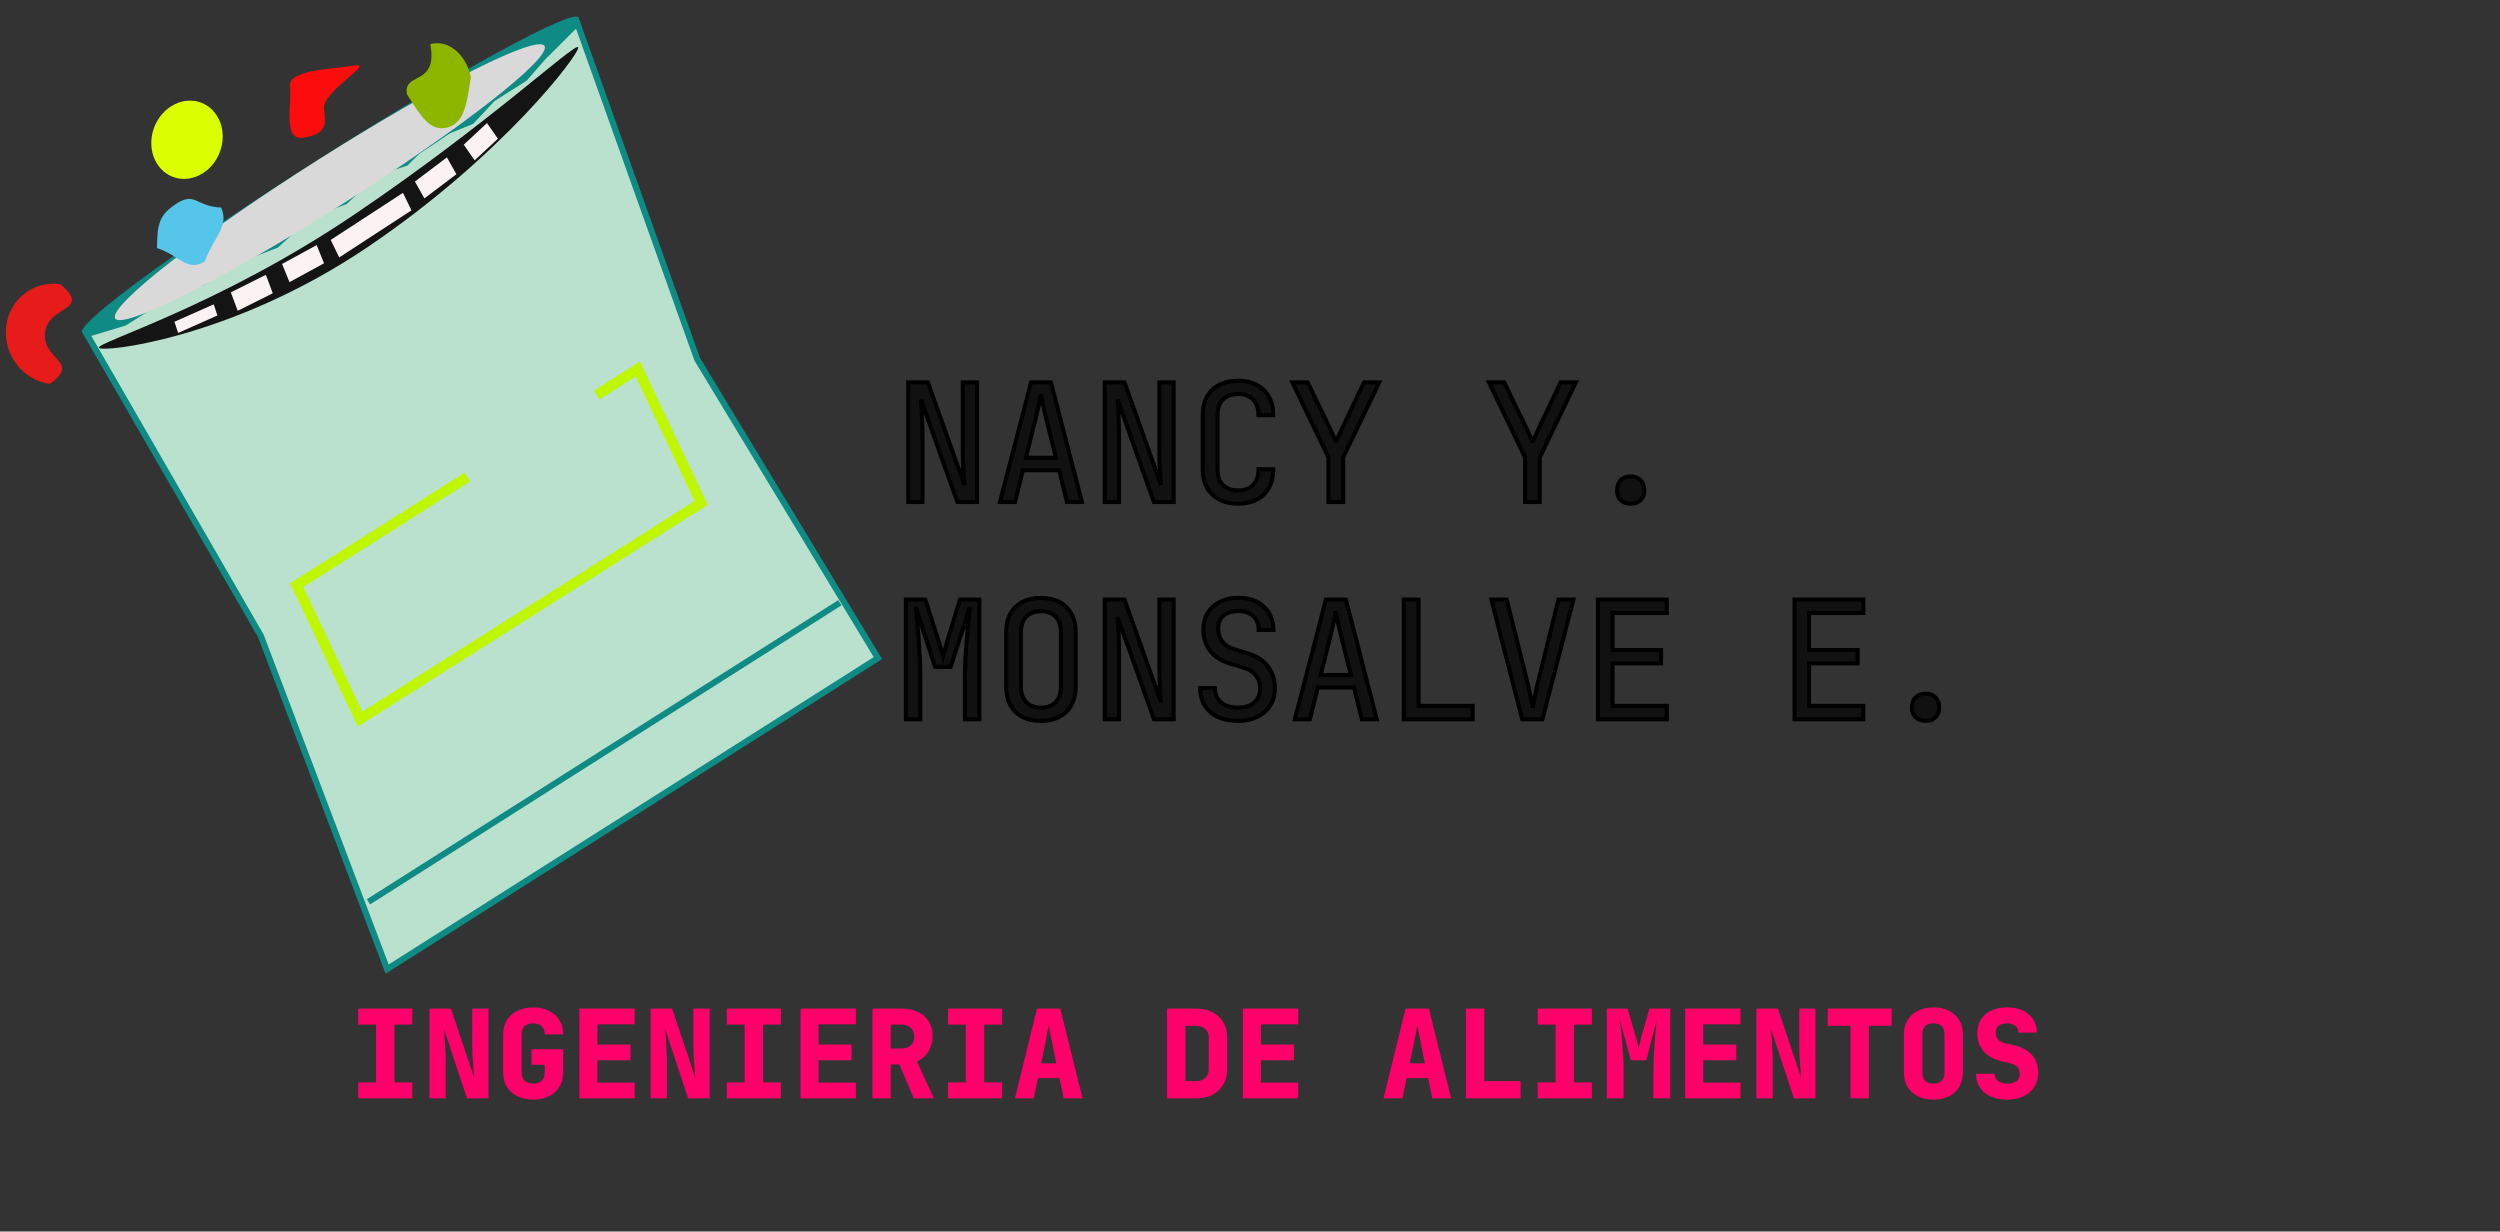 <svg width="1220" height="601" viewBox="0 0 1220 601" fill="none" xmlns="http://www.w3.org/2000/svg">
<rect x="0" y="0" width="1220" height="601" fill="#333333" stroke="none"/>
<path d="M174.8 536V528.2H183.5V500H174.8V492.2H201.2V500H192.5V528.2H201.2V536H174.8ZM209.577 536V492.2H220.077L231.417 526.1C231.297 524.62 231.157 522.92 230.997 521C230.837 519.04 230.697 517.1 230.577 515.18C230.497 513.22 230.457 511.56 230.457 510.2V492.2H238.377V536H227.877L216.657 502.1C216.777 503.38 216.897 504.9 217.017 506.66C217.137 508.42 217.237 510.2 217.317 512C217.437 513.8 217.497 515.4 217.497 516.8V536H209.577ZM260.193 536.6C257.273 536.6 254.713 536.06 252.513 534.98C250.313 533.86 248.593 532.32 247.353 530.36C246.153 528.36 245.553 526.04 245.553 523.4V504.8C245.553 502.12 246.153 499.8 247.353 497.84C248.593 495.88 250.313 494.36 252.513 493.28C254.713 492.16 257.273 491.6 260.193 491.6C263.153 491.6 265.713 492.16 267.873 493.28C270.073 494.36 271.773 495.88 272.973 497.84C274.213 499.8 274.833 502.12 274.833 504.8H265.833C265.833 503.04 265.333 501.7 264.333 500.78C263.373 499.86 261.993 499.4 260.193 499.4C258.393 499.4 256.993 499.86 255.993 500.78C255.033 501.7 254.553 503.04 254.553 504.8V523.4C254.553 525.12 255.033 526.46 255.993 527.42C256.993 528.34 258.393 528.8 260.193 528.8C261.993 528.8 263.373 528.34 264.333 527.42C265.333 526.46 265.833 525.12 265.833 523.4V519.62H259.353V512H274.833V523.4C274.833 526.04 274.213 528.36 272.973 530.36C271.773 532.32 270.073 533.86 267.873 534.98C265.713 536.06 263.153 536.6 260.193 536.6ZM282.73 536V492.2H309.73V499.88H291.55V509.72H307.63V517.4H291.55V528.32H309.73V536H282.73ZM317.506 536V492.2H328.006L339.346 526.1C339.226 524.62 339.086 522.92 338.926 521C338.766 519.04 338.626 517.1 338.506 515.18C338.426 513.22 338.386 511.56 338.386 510.2V492.2H346.306V536H335.806L324.586 502.1C324.706 503.38 324.826 504.9 324.946 506.66C325.066 508.42 325.166 510.2 325.246 512C325.366 513.8 325.426 515.4 325.426 516.8V536H317.506ZM354.683 536V528.2H363.383V500H354.683V492.2H381.083V500H372.383V528.2H381.083V536H354.683ZM390.659 536V492.2H417.659V499.88H399.479V509.72H415.559V517.4H399.479V528.32H417.659V536H390.659ZM425.736 536V492.2H439.836C442.956 492.2 445.656 492.74 447.936 493.82C450.216 494.9 451.976 496.44 453.216 498.44C454.496 500.44 455.136 502.8 455.136 505.52C455.136 508.36 454.436 510.9 453.036 513.14C451.676 515.38 449.816 517 447.456 518L455.736 536H445.956L438.876 519.44H434.676V536H425.736ZM434.676 511.64H439.836C441.836 511.64 443.376 511.14 444.456 510.14C445.576 509.14 446.136 507.74 446.136 505.94C446.136 504.06 445.576 502.6 444.456 501.56C443.376 500.52 441.836 500 439.836 500H434.676V511.64ZM462.613 536V528.2H471.313V500H462.613V492.2H489.013V500H480.313V528.2H489.013V536H462.613ZM495.289 536L506.029 492.2H517.429L528.289 536H519.109L517.009 526.1H506.569L504.469 536H495.289ZM508.069 518.9H515.449L513.349 508.34C513.069 506.82 512.769 505.32 512.449 503.84C512.169 502.32 511.949 501.14 511.789 500.3C511.629 501.14 511.409 502.3 511.129 503.78C510.889 505.26 510.609 506.76 510.289 508.28L508.069 518.9ZM569.522 536V492.2H583.742C586.782 492.2 589.422 492.78 591.662 493.94C593.942 495.1 595.702 496.74 596.942 498.86C598.222 500.94 598.862 503.4 598.862 506.24V521.9C598.862 524.7 598.222 527.16 596.942 529.28C595.702 531.4 593.942 533.06 591.662 534.26C589.422 535.42 586.782 536 583.742 536H569.522ZM578.522 527.6H583.742C585.582 527.6 587.062 527.08 588.182 526.04C589.302 525 589.862 523.62 589.862 521.9V506.24C589.862 504.56 589.302 503.2 588.182 502.16C587.062 501.12 585.582 500.6 583.742 500.6H578.522V527.6ZM606.519 536V492.2H633.519V499.88H615.339V509.72H631.419V517.4H615.339V528.32H633.519V536H606.519ZM675.172 536L685.912 492.2H697.312L708.172 536H698.992L696.892 526.1H686.452L684.352 536H675.172ZM687.952 518.9H695.332L693.232 508.34C692.952 506.82 692.652 505.32 692.332 503.84C692.052 502.32 691.832 501.14 691.672 500.3C691.512 501.14 691.292 502.3 691.012 503.78C690.772 505.26 690.492 506.76 690.172 508.28L687.952 518.9ZM715.348 536V492.2H724.348V527.6H742.048V536H715.348ZM750.425 536V528.2H759.125V500H750.425V492.2H776.825V500H768.125V528.2H776.825V536H750.425ZM784.122 536V492.2H794.262L798.282 506C798.722 507.44 799.042 508.7 799.242 509.78C799.482 510.86 799.622 511.62 799.662 512.06C799.702 511.62 799.822 510.86 800.022 509.78C800.262 508.7 800.582 507.44 800.982 506L804.942 492.2H815.082V536H806.862V524C806.862 521.8 806.902 519.5 806.982 517.1C807.102 514.66 807.242 512.24 807.402 509.84C807.562 507.44 807.742 505.2 807.942 503.12C808.142 501 808.322 499.16 808.482 497.6L803.442 517.4H795.822L790.542 497.6C790.742 499.08 790.942 500.86 791.142 502.94C791.342 504.98 791.522 507.2 791.682 509.6C791.882 511.96 792.042 514.38 792.162 516.86C792.282 519.34 792.342 521.72 792.342 524V536H784.122ZM822.378 536V492.2H849.378V499.88H831.198V509.72H847.278V517.4H831.198V528.32H849.378V536H822.378ZM857.155 536V492.2H867.655L878.995 526.1C878.875 524.62 878.735 522.92 878.575 521C878.415 519.04 878.275 517.1 878.155 515.18C878.075 513.22 878.035 511.56 878.035 510.2V492.2H885.955V536H875.455L864.235 502.1C864.355 503.38 864.475 504.9 864.595 506.66C864.715 508.42 864.815 510.2 864.895 512C865.015 513.8 865.075 515.4 865.075 516.8V536H857.155ZM903.031 536V500.6H891.931V492.2H923.131V500.6H912.031V536H903.031ZM943.508 536.6C940.588 536.6 938.048 536.06 935.888 534.98C933.728 533.86 932.048 532.32 930.848 530.36C929.688 528.36 929.108 526.04 929.108 523.4V504.8C929.108 502.16 929.688 499.86 930.848 497.9C932.048 495.9 933.728 494.36 935.888 493.28C938.048 492.16 940.588 491.6 943.508 491.6C946.468 491.6 949.008 492.16 951.128 493.28C953.288 494.36 954.948 495.9 956.108 497.9C957.308 499.86 957.908 502.16 957.908 504.8V523.4C957.908 526.04 957.308 528.36 956.108 530.36C954.948 532.32 953.288 533.86 951.128 534.98C949.008 536.06 946.468 536.6 943.508 536.6ZM943.508 528.8C945.308 528.8 946.648 528.34 947.528 527.42C948.448 526.46 948.908 525.12 948.908 523.4V504.8C948.908 503.04 948.468 501.7 947.588 500.78C946.708 499.86 945.348 499.4 943.508 499.4C941.668 499.4 940.308 499.86 939.428 500.78C938.548 501.7 938.108 503.04 938.108 504.8V523.4C938.108 525.12 938.548 526.46 939.428 527.42C940.348 528.34 941.708 528.8 943.508 528.8ZM979.484 536.6C976.404 536.6 973.724 536.08 971.444 535.04C969.164 534 967.404 532.54 966.164 530.66C964.924 528.78 964.304 526.56 964.304 524H973.304C973.304 525.48 973.864 526.66 974.984 527.54C976.144 528.38 977.704 528.8 979.664 528.8C981.544 528.8 983.004 528.38 984.044 527.54C985.124 526.7 985.664 525.54 985.664 524.06C985.664 522.78 985.264 521.68 984.464 520.76C983.664 519.84 982.544 519.22 981.104 518.9L976.664 517.88C972.944 517 970.044 515.38 967.964 513.02C965.924 510.62 964.904 507.7 964.904 504.26C964.904 501.7 965.484 499.48 966.644 497.6C967.844 495.68 969.524 494.2 971.684 493.16C973.844 492.12 976.404 491.6 979.364 491.6C983.844 491.6 987.384 492.72 989.984 494.96C992.624 497.16 993.944 500.14 993.944 503.9H984.944C984.944 502.5 984.444 501.4 983.444 500.6C982.484 499.8 981.084 499.4 979.244 499.4C977.524 499.4 976.204 499.8 975.284 500.6C974.364 501.36 973.904 502.46 973.904 503.9C973.904 505.18 974.264 506.28 974.984 507.2C975.744 508.08 976.804 508.68 978.164 509L982.844 510.08C986.724 510.96 989.664 512.56 991.664 514.88C993.664 517.16 994.664 520.08 994.664 523.64C994.664 526.2 994.024 528.46 992.744 530.42C991.504 532.38 989.744 533.9 987.464 534.98C985.224 536.06 982.564 536.6 979.484 536.6Z" fill="#FF006B"/>
<path d="M127.222 310.177L42.321 163.032L60.621 157.489L60.805 157.434L60.974 157.327L82.39 143.757L98.734 137.832L98.881 137.778L99.017 137.693L116.729 126.469L134.574 119.6L134.831 119.501L135.045 119.307L151.034 104.765L168.004 98.414L168.274 98.313L168.496 98.109L183.712 84.068L197.667 79.6L198.001 79.493L198.265 79.232L210.535 67.066L229.721 59.316L230.027 59.193L230.264 58.939L240.387 48.115L255.825 38.333L256.017 38.211L256.171 38.035L264.911 28.045L281.715 11.26L340.205 175.188L340.257 175.333L340.335 175.462L428.416 321.15L188.919 472.904L127.326 310.397L127.282 310.282L127.222 310.177Z" fill="#BAE0CE" stroke="#0E8B84" stroke-width="3"/>
<path d="M228.022 232.806L144.787 285.547L175.715 350.902L342.185 245.421L326.721 212.743L311.257 180.065L291.191 192.78" stroke="#BFF700" stroke-width="5"/>
<path d="M282.327 8.599C284.575 13.348 236.958 59.703 166.888 97.395C99.986 139.787 42.302 166.862 40.054 162.113C37.806 157.364 90.219 119.148 157.121 76.757C224.023 34.365 280.08 3.85 282.327 8.599Z" fill="#0E8B84"/>
<ellipse cx="124.052" cy="12.368" rx="124.052" ry="12.368" transform="matrix(0.845 -0.535 0.428 0.904 50.848 144.095)" fill="#D9D9D9"/>
<ellipse cx="18.476" cy="18.076" rx="18.476" ry="18.076" transform="matrix(0.845 -0.535 0.428 0.904 67.906 61.747)" fill="#DBFF00"/>
<path d="M107.86 101.264C112.13 110.287 104.161 115.903 99.985 127.492C91.366 132.953 88.148 124.932 76.647 121.042C76.629 108.757 77.936 104.575 86.556 99.114C95.175 93.652 96.093 100.895 107.86 101.264Z" fill="#55C5E9"/>
<path d="M209.995 21.522C218.595 19.18 227.456 26.384 229.789 37.612C227.946 49.234 227.04 59.841 218.441 62.183C209.841 64.525 205.303 56.516 198.647 46.093C196.315 34.865 213.938 42.425 209.995 21.522Z" fill="#8DB600"/>
<path d="M158.129 52.995C159.223 61.335 159.031 65.315 148.309 67.198C137.586 69.082 142.624 50.584 141.529 42.243C140.435 33.903 162.175 33.863 172.898 31.979C183.62 30.096 157.035 44.654 158.129 52.995Z" fill="#FC0C0C"/>
<path d="M282.146 23.045C283.453 25.64 245.399 76.045 179.303 120.644C113.207 165.243 49.559 172.293 48.252 169.698C46.944 167.103 106.427 149.547 172.523 104.948C238.62 60.349 280.838 20.45 282.146 23.045Z" fill="#151414"/>
<rect width="42.077" height="9.501" transform="matrix(0.838 -0.546 0.437 0.899 161.385 117.082)" fill="#FBF3F3"/>
<rect width="19.563" height="9.426" transform="matrix(0.798 -0.603 0.492 0.871 202.474 88.599)" fill="#FBF3F3"/>
<rect width="15.489" height="9.304" transform="matrix(0.732 -0.681 0.571 0.821 226.313 70.598)" fill="#FBF3F3"/>
<rect width="20.965" height="5.735" transform="matrix(0.914 -0.406 0.315 0.949 85.128 157.023)" fill="#FBF3F3"/>
<rect width="19.206" height="9.576" transform="matrix(0.878 -0.479 0.377 0.926 137.66 128.809)" fill="#FBF3F3"/>
<rect width="19.131" height="9.607" transform="matrix(0.894 -0.447 0.35 0.937 112.645 142.666)" fill="#FBF3F3"/>
<path d="M179.796 440.103L409.856 294.138" stroke="#0E8B84" stroke-width="3"/>
<path d="M29.437 138.691C45.14 151.937 23.366 148.885 21.94 162.321C20.514 175.757 39.686 176.463 24.274 187.347C11.088 185.474 1.554 173.063 2.979 159.627C4.405 146.191 16.25 136.818 29.437 138.691Z" fill="#E81B1B"/>
<path d="M443.2 245V186.6H452.8L470.64 236.6C470.533 235.267 470.4 233.64 470.24 231.72C470.133 229.747 470.027 227.693 469.92 225.56C469.867 223.373 469.84 221.32 469.84 219.4V186.6H476.8V245H467.2L449.44 195C449.547 196.28 449.653 197.907 449.76 199.88C449.867 201.8 449.947 203.853 450 206.04C450.107 208.173 450.16 210.227 450.16 212.2V245H443.2ZM487.969 245L503.169 186.6H512.849L527.969 245H520.689L516.849 229.48H499.169L495.329 245H487.969ZM500.609 223.4H515.329L510.849 205.4C509.995 201.987 509.329 199.133 508.849 196.84C508.369 194.547 508.075 193.053 507.969 192.36C507.862 193.053 507.569 194.547 507.089 196.84C506.609 199.133 505.942 201.96 505.089 205.32L500.609 223.4ZM539.138 245V186.6H548.738L566.578 236.6C566.471 235.267 566.338 233.64 566.178 231.72C566.071 229.747 565.964 227.693 565.858 225.56C565.804 223.373 565.778 221.32 565.778 219.4V186.6H572.738V245H563.138L545.378 195C545.484 196.28 545.591 197.907 545.698 199.88C545.804 201.8 545.884 203.853 545.938 206.04C546.044 208.173 546.098 210.227 546.098 212.2V245H539.138ZM604.226 245.8C600.706 245.8 597.64 245.133 595.026 243.8C592.466 242.467 590.466 240.547 589.026 238.04C587.64 235.48 586.946 232.467 586.946 229V202.6C586.946 199.08 587.64 196.067 589.026 193.56C590.466 191.053 592.466 189.133 595.026 187.8C597.64 186.467 600.706 185.8 604.226 185.8C607.746 185.8 610.786 186.493 613.346 187.88C615.906 189.213 617.88 191.133 619.266 193.64C620.653 196.147 621.346 199.133 621.346 202.6H614.146C614.146 199.293 613.266 196.76 611.506 195C609.8 193.187 607.373 192.28 604.226 192.28C601.08 192.28 598.6 193.16 596.786 194.92C595.026 196.68 594.146 199.213 594.146 202.52V229C594.146 232.307 595.026 234.867 596.786 236.68C598.6 238.44 601.08 239.32 604.226 239.32C607.373 239.32 609.8 238.44 611.506 236.68C613.266 234.867 614.146 232.307 614.146 229H621.346C621.346 232.413 620.653 235.4 619.266 237.96C617.88 240.467 615.906 242.413 613.346 243.8C610.786 245.133 607.746 245.8 604.226 245.8ZM648.275 245V223.16L630.675 186.6H638.115L649.715 210.6C650.355 211.933 650.862 213.08 651.235 214.04C651.608 214.947 651.848 215.613 651.955 216.04C652.062 215.613 652.302 214.947 652.675 214.04C653.102 213.08 653.635 211.933 654.275 210.6L665.635 186.6H673.075L655.475 223.16V245H648.275ZM744.213 245V223.16L726.613 186.6H734.053L745.653 210.6C746.293 211.933 746.799 213.08 747.173 214.04C747.546 214.947 747.786 215.613 747.893 216.04C747.999 215.613 748.239 214.947 748.613 214.04C749.039 213.08 749.573 211.933 750.213 210.6L761.573 186.6H769.012L751.413 223.16V245H744.213ZM795.781 245.8C793.755 245.8 792.128 245.213 790.901 244.04C789.728 242.867 789.141 241.293 789.141 239.32C789.141 237.24 789.728 235.587 790.901 234.36C792.128 233.133 793.755 232.52 795.781 232.52C797.808 232.52 799.408 233.133 800.581 234.36C801.808 235.587 802.421 237.24 802.421 239.32C802.421 241.293 801.808 242.867 800.581 244.04C799.408 245.213 797.808 245.8 795.781 245.8ZM442.08 351V292.6H451.52L457.6 311.48C458.187 313.187 458.72 314.893 459.2 316.6C459.68 318.253 460.027 319.533 460.24 320.44C460.507 319.533 460.853 318.253 461.28 316.6C461.707 314.893 462.187 313.16 462.72 311.4L468.48 292.6H477.92V351H470.88V329.8C470.88 327.453 470.96 324.787 471.12 321.8C471.28 318.813 471.493 315.773 471.76 312.68C472.027 309.533 472.293 306.547 472.56 303.72C472.88 300.84 473.147 298.333 473.36 296.2L463.92 325.4H456.32L446.8 296.2C447.067 298.28 447.333 300.707 447.6 303.48C447.867 306.2 448.107 309.107 448.32 312.2C448.533 315.24 448.72 318.28 448.88 321.32C449.04 324.36 449.12 327.187 449.12 329.8V351H442.08ZM507.969 351.8C504.449 351.8 501.409 351.133 498.849 349.8C496.342 348.467 494.395 346.547 493.009 344.04C491.675 341.48 491.009 338.467 491.009 335V308.6C491.009 305.08 491.675 302.067 493.009 299.56C494.395 297.053 496.342 295.133 498.849 293.8C501.409 292.467 504.449 291.8 507.969 291.8C511.489 291.8 514.502 292.467 517.009 293.8C519.569 295.133 521.515 297.053 522.849 299.56C524.235 302.067 524.929 305.053 524.929 308.52V335C524.929 338.467 524.235 341.48 522.849 344.04C521.515 346.547 519.569 348.467 517.009 349.8C514.502 351.133 511.489 351.8 507.969 351.8ZM507.969 345.32C511.115 345.32 513.515 344.44 515.169 342.68C516.875 340.867 517.729 338.307 517.729 335V308.6C517.729 305.293 516.875 302.76 515.169 301C513.515 299.187 511.115 298.28 507.969 298.28C504.875 298.28 502.475 299.187 500.769 301C499.062 302.76 498.209 305.293 498.209 308.6V335C498.209 338.307 499.062 340.867 500.769 342.68C502.475 344.44 504.875 345.32 507.969 345.32ZM539.138 351V292.6H548.738L566.578 342.6C566.471 341.267 566.338 339.64 566.178 337.72C566.071 335.747 565.964 333.693 565.858 331.56C565.804 329.373 565.778 327.32 565.778 325.4V292.6H572.738V351H563.138L545.378 301C545.484 302.28 545.591 303.907 545.698 305.88C545.804 307.8 545.884 309.853 545.938 312.04C546.044 314.173 546.098 316.227 546.098 318.2V351H539.138ZM604.226 351.8C600.386 351.8 597.08 351.16 594.306 349.88C591.586 348.6 589.48 346.76 587.986 344.36C586.493 341.96 585.72 339.107 585.666 335.8H592.866C592.866 338.733 593.853 341.053 595.826 342.76C597.853 344.467 600.653 345.32 604.226 345.32C607.586 345.32 610.2 344.493 612.066 342.84C613.986 341.187 614.946 338.893 614.946 335.96C614.946 333.613 614.306 331.56 613.026 329.8C611.8 328.04 610.013 326.813 607.666 326.12L599.746 323.64C595.746 322.413 592.653 320.36 590.466 317.48C588.333 314.6 587.266 311.213 587.266 307.32C587.266 304.173 587.96 301.453 589.346 299.16C590.786 296.813 592.786 295 595.346 293.72C597.906 292.387 600.92 291.72 604.386 291.72C609.506 291.72 613.613 293.16 616.706 296.04C619.8 298.867 621.373 302.653 621.426 307.4H614.226C614.226 304.52 613.346 302.28 611.586 300.68C609.88 299.027 607.453 298.2 604.306 298.2C601.213 298.2 598.786 298.947 597.026 300.44C595.32 301.933 594.466 304.013 594.466 306.68C594.466 309.08 595.106 311.16 596.386 312.92C597.666 314.68 599.506 315.933 601.906 316.68L609.906 319.24C613.8 320.467 616.813 322.547 618.946 325.48C621.08 328.413 622.146 331.853 622.146 335.8C622.146 339 621.4 341.8 619.906 344.2C618.413 346.6 616.306 348.467 613.586 349.8C610.92 351.133 607.8 351.8 604.226 351.8ZM631.875 351L647.075 292.6H656.755L671.875 351H664.595L660.755 335.48H643.075L639.235 351H631.875ZM644.515 329.4H659.235L654.755 311.4C653.902 307.987 653.235 305.133 652.755 302.84C652.275 300.547 651.982 299.053 651.875 298.36C651.768 299.053 651.475 300.547 650.995 302.84C650.515 305.133 649.848 307.96 648.995 311.32L644.515 329.4ZM685.044 351V292.6H692.244V344.44H718.644V351H685.044ZM742.853 351L727.813 292.6H735.253L745.173 332.28C745.866 335.053 746.453 337.64 746.933 340.04C747.413 342.387 747.759 344.173 747.973 345.4C748.186 344.173 748.506 342.387 748.933 340.04C749.413 337.64 749.999 335.053 750.693 332.28L760.533 292.6H767.813L752.693 351H742.853ZM779.781 351V292.6H813.381V299.16H786.901V317.24H810.581V323.72H786.901V344.44H813.381V351H779.781ZM875.719 351V292.6H909.319V299.16H882.839V317.24H906.519V323.72H882.839V344.44H909.319V351H875.719ZM939.688 351.8C937.661 351.8 936.034 351.213 934.808 350.04C933.634 348.867 933.048 347.293 933.048 345.32C933.048 343.24 933.634 341.587 934.808 340.36C936.034 339.133 937.661 338.52 939.688 338.52C941.714 338.52 943.314 339.133 944.488 340.36C945.714 341.587 946.328 343.24 946.328 345.32C946.328 347.293 945.714 348.867 944.488 350.04C943.314 351.213 941.714 351.8 939.688 351.8Z" fill="#121111"/>
<path d="M443.2 245H442.2V246H443.2V245ZM443.2 186.6V185.6H442.2V186.6H443.2ZM452.8 186.6L453.742 186.264L453.505 185.6H452.8V186.6ZM470.64 236.6L469.698 236.936L471.637 236.52L470.64 236.6ZM470.24 231.72L469.241 231.774L469.242 231.789L469.243 231.803L470.24 231.72ZM469.92 225.56L468.92 225.584L468.921 225.597L468.921 225.61L469.92 225.56ZM469.84 186.6V185.6H468.84V186.6H469.84ZM476.8 186.6H477.8V185.6H476.8V186.6ZM476.8 245V246H477.8V245H476.8ZM467.2 245L466.258 245.335L466.494 246H467.2V245ZM449.44 195L450.382 194.665L448.443 195.083L449.44 195ZM449.76 199.88L448.761 199.934L448.762 199.935L449.76 199.88ZM450 206.04L449 206.064L449.001 206.077L449.001 206.09L450 206.04ZM450.16 245V246H451.16V245H450.16ZM444.2 245V186.6H442.2V245H444.2ZM443.2 187.6H452.8V185.6H443.2V187.6ZM451.858 186.936L469.698 236.936L471.582 236.264L453.742 186.264L451.858 186.936ZM471.637 236.52C471.53 235.185 471.397 233.558 471.237 231.637L469.243 231.803C469.403 233.722 469.537 235.348 469.643 236.68L471.637 236.52ZM471.239 231.666C471.132 229.694 471.025 227.642 470.919 225.51L468.921 225.61C469.028 227.745 469.135 229.799 469.241 231.774L471.239 231.666ZM470.92 225.536C470.867 223.356 470.84 221.311 470.84 219.4H468.84C468.84 221.329 468.867 223.391 468.92 225.584L470.92 225.536ZM470.84 219.4V186.6H468.84V219.4H470.84ZM469.84 187.6H476.8V185.6H469.84V187.6ZM475.8 186.6V245H477.8V186.6H475.8ZM476.8 244H467.2V246H476.8V244ZM468.142 244.665L450.382 194.665L448.498 195.335L466.258 245.335L468.142 244.665ZM448.443 195.083C448.549 196.35 448.655 197.966 448.761 199.934L450.759 199.826C450.652 197.848 450.544 196.21 450.437 194.917L448.443 195.083ZM448.762 199.935C448.868 201.844 448.947 203.887 449 206.064L451 206.016C450.946 203.82 450.866 201.756 450.758 199.825L448.762 199.935ZM449.001 206.09C449.107 208.208 449.16 210.245 449.16 212.2H451.16C451.16 210.209 451.106 208.139 450.999 205.99L449.001 206.09ZM449.16 212.2V245H451.16V212.2H449.16ZM450.16 244H443.2V246H450.16V244ZM487.969 245L487.001 244.748L486.675 246H487.969V245ZM503.169 186.6V185.6H502.396L502.201 186.348L503.169 186.6ZM512.849 186.6L513.817 186.349L513.623 185.6H512.849V186.6ZM527.969 245V246H529.261L528.937 244.749L527.969 245ZM520.689 245L519.718 245.24L519.906 246H520.689V245ZM516.849 229.48L517.819 229.24L517.631 228.48H516.849V229.48ZM499.169 229.48V228.48H498.386L498.198 229.24L499.169 229.48ZM495.329 245V246H496.111L496.299 245.24L495.329 245ZM500.609 223.4L499.638 223.159L499.331 224.4H500.609V223.4ZM515.329 223.4V224.4H516.608L516.299 223.158L515.329 223.4ZM510.849 205.4L511.819 205.158L511.819 205.157L510.849 205.4ZM508.849 196.84L509.828 196.635L509.828 196.635L508.849 196.84ZM507.969 192.36L508.957 192.208H506.98L507.969 192.36ZM507.089 196.84L506.11 196.635L506.11 196.635L507.089 196.84ZM505.089 205.32L504.12 205.074L504.118 205.079L505.089 205.32ZM488.937 245.252L504.137 186.852L502.201 186.348L487.001 244.748L488.937 245.252ZM503.169 187.6H512.849V185.6H503.169V187.6ZM511.881 186.851L527.001 245.251L528.937 244.749L513.817 186.349L511.881 186.851ZM527.969 244H520.689V246H527.969V244ZM521.659 244.76L517.819 229.24L515.878 229.72L519.718 245.24L521.659 244.76ZM516.849 228.48H499.169V230.48H516.849V228.48ZM498.198 229.24L494.358 244.76L496.299 245.24L500.139 229.72L498.198 229.24ZM495.329 244H487.969V246H495.329V244ZM500.609 224.4H515.329V222.4H500.609V224.4ZM516.299 223.158L511.819 205.158L509.878 205.642L514.358 223.642L516.299 223.158ZM511.819 205.157C510.967 201.751 510.304 198.911 509.828 196.635L507.87 197.045C508.354 199.355 509.024 202.222 509.879 205.643L511.819 205.157ZM509.828 196.635C509.346 194.335 509.059 192.87 508.957 192.208L506.98 192.512C507.092 193.237 507.391 194.758 507.87 197.045L509.828 196.635ZM506.98 192.208C506.879 192.87 506.591 194.335 506.11 196.635L508.068 197.045C508.546 194.758 508.846 193.237 508.957 192.512L506.98 192.208ZM506.11 196.635C505.634 198.91 504.971 201.722 504.12 205.074L506.058 205.566C506.913 202.198 507.584 199.357 508.068 197.045L506.11 196.635ZM504.118 205.079L499.638 223.159L501.579 223.641L506.059 205.561L504.118 205.079ZM539.138 245H538.138V246H539.138V245ZM539.138 186.6V185.6H538.138V186.6H539.138ZM548.738 186.6L549.679 186.264L549.442 185.6H548.738V186.6ZM566.578 236.6L565.636 236.936L567.574 236.52L566.578 236.6ZM566.178 231.72L565.179 231.774L565.18 231.789L565.181 231.803L566.178 231.72ZM565.858 225.56L564.858 225.584L564.858 225.597L564.859 225.61L565.858 225.56ZM565.778 186.6V185.6H564.778V186.6H565.778ZM572.738 186.6H573.738V185.6H572.738V186.6ZM572.738 245V246H573.738V245H572.738ZM563.138 245L562.195 245.335L562.431 246H563.138V245ZM545.378 195L546.32 194.665L544.381 195.083L545.378 195ZM545.698 199.88L544.699 199.934L544.699 199.935L545.698 199.88ZM545.938 206.04L544.938 206.064L544.938 206.077L544.939 206.09L545.938 206.04ZM546.098 245V246H547.098V245H546.098ZM540.138 245V186.6H538.138V245H540.138ZM539.138 187.6H548.738V185.6H539.138V187.6ZM547.796 186.936L565.636 236.936L567.519 236.264L549.679 186.264L547.796 186.936ZM567.574 236.52C567.468 235.185 567.334 233.558 567.174 231.637L565.181 231.803C565.341 233.722 565.474 235.348 565.581 236.68L567.574 236.52ZM567.176 231.666C567.069 229.694 566.963 227.642 566.856 225.51L564.859 225.61C564.965 227.745 565.072 229.799 565.179 231.774L567.176 231.666ZM566.857 225.536C566.804 223.356 566.778 221.311 566.778 219.4H564.778C564.778 221.329 564.804 223.391 564.858 225.584L566.857 225.536ZM566.778 219.4V186.6H564.778V219.4H566.778ZM565.778 187.6H572.738V185.6H565.778V187.6ZM571.738 186.6V245H573.738V186.6H571.738ZM572.738 244H563.138V246H572.738V244ZM564.08 244.665L546.32 194.665L544.435 195.335L562.195 245.335L564.08 244.665ZM544.381 195.083C544.487 196.35 544.593 197.966 544.699 199.934L546.696 199.826C546.589 197.848 546.482 196.21 546.374 194.917L544.381 195.083ZM544.699 199.935C544.805 201.844 544.885 203.887 544.938 206.064L546.937 206.016C546.884 203.82 546.803 201.756 546.696 199.825L544.699 199.935ZM544.939 206.09C545.045 208.208 545.098 210.245 545.098 212.2H547.098C547.098 210.209 547.044 208.139 546.936 205.99L544.939 206.09ZM545.098 212.2V245H547.098V212.2H545.098ZM546.098 244H539.138V246H546.098V244ZM595.026 243.8L594.564 244.687L594.572 244.691L595.026 243.8ZM589.026 238.04L588.147 238.516L588.153 238.527L588.159 238.538L589.026 238.04ZM589.026 193.56L588.159 193.062L588.155 193.069L588.151 193.076L589.026 193.56ZM595.026 187.8L594.572 186.909L594.564 186.913L595.026 187.8ZM613.346 187.88L612.87 188.759L612.877 188.763L612.884 188.767L613.346 187.88ZM621.346 202.6V203.6H622.346V202.6H621.346ZM614.146 202.6H613.146V203.6H614.146V202.6ZM611.506 195L610.778 195.685L610.788 195.696L610.799 195.707L611.506 195ZM596.786 194.92L596.09 194.202L596.084 194.208L596.079 194.213L596.786 194.92ZM596.786 236.68L596.069 237.376L596.079 237.387L596.09 237.398L596.786 236.68ZM611.506 236.68L610.789 235.984L610.788 235.984L611.506 236.68ZM614.146 229V228H613.146V229H614.146ZM621.346 229H622.346V228H621.346V229ZM619.266 237.96L620.141 238.444L620.146 238.436L619.266 237.96ZM613.346 243.8L613.808 244.687L613.815 244.683L613.823 244.679L613.346 243.8ZM604.226 244.8C600.833 244.8 597.928 244.158 595.481 242.909L594.572 244.691C597.351 246.109 600.58 246.8 604.226 246.8V244.8ZM595.488 242.913C593.098 241.668 591.238 239.883 589.893 237.542L588.159 238.538C589.694 241.21 591.835 243.265 594.564 244.687L595.488 242.913ZM589.906 237.564C588.612 235.175 587.946 232.332 587.946 229H585.946C585.946 232.601 586.667 235.785 588.147 238.516L589.906 237.564ZM587.946 229V202.6H585.946V229H587.946ZM587.946 202.6C587.946 199.211 588.613 196.372 589.901 194.044L588.151 193.076C586.666 195.761 585.946 198.949 585.946 202.6H587.946ZM589.893 194.058C591.238 191.717 593.098 189.932 595.488 188.687L594.564 186.913C591.835 188.335 589.694 190.39 588.159 193.062L589.893 194.058ZM595.481 188.691C597.928 187.442 600.833 186.8 604.226 186.8V184.8C600.58 184.8 597.351 185.491 594.572 186.909L595.481 188.691ZM604.226 186.8C607.614 186.8 610.484 187.467 612.87 188.759L613.823 187.001C611.089 185.52 607.878 184.8 604.226 184.8V186.8ZM612.884 188.767C615.271 190.01 617.1 191.791 618.391 194.124L620.141 193.156C618.659 190.476 616.541 188.416 613.808 186.993L612.884 188.767ZM618.391 194.124C619.68 196.454 620.346 199.267 620.346 202.6H622.346C622.346 198.999 621.625 195.839 620.141 193.156L618.391 194.124ZM621.346 201.6H614.146V203.6H621.346V201.6ZM615.146 202.6C615.146 199.118 614.216 196.296 612.213 194.293L610.799 195.707C612.316 197.224 613.146 199.468 613.146 202.6H615.146ZM612.234 194.315C610.292 192.25 607.571 191.28 604.226 191.28V193.28C607.174 193.28 609.307 194.123 610.778 195.685L612.234 194.315ZM604.226 191.28C600.887 191.28 598.133 192.219 596.09 194.202L597.483 195.638C599.066 194.101 601.273 193.28 604.226 193.28V191.28ZM596.079 194.213C594.076 196.216 593.146 199.038 593.146 202.52H595.146C595.146 199.388 595.976 197.144 597.493 195.627L596.079 194.213ZM593.146 202.52V229H595.146V202.52H593.146ZM593.146 229C593.146 232.484 594.077 235.324 596.069 237.376L597.504 235.984C595.976 234.409 595.146 232.13 595.146 229H593.146ZM596.09 237.398C598.133 239.381 600.887 240.32 604.226 240.32V238.32C601.273 238.32 599.066 237.499 597.483 235.962L596.09 237.398ZM604.226 240.32C607.563 240.32 610.28 239.382 612.224 237.376L610.788 235.984C609.32 237.498 607.183 238.32 604.226 238.32V240.32ZM612.224 237.376C614.216 235.324 615.146 232.484 615.146 229H613.146C613.146 232.13 612.317 234.409 610.789 235.984L612.224 237.376ZM614.146 230H621.346V228H614.146V230ZM620.346 229C620.346 232.276 619.682 235.093 618.387 237.484L620.146 238.436C621.624 235.707 622.346 232.551 622.346 229H620.346ZM618.391 237.476C617.099 239.813 615.265 241.623 612.87 242.921L613.823 244.679C616.548 243.203 618.661 241.121 620.141 238.444L618.391 237.476ZM612.884 242.913C610.495 244.158 607.62 244.8 604.226 244.8V246.8C607.872 246.8 611.078 246.109 613.808 244.687L612.884 242.913ZM648.275 245H647.275V246H648.275V245ZM648.275 223.16H649.275V222.932L649.176 222.726L648.275 223.16ZM630.675 186.6V185.6H629.084L629.774 187.034L630.675 186.6ZM638.115 186.6L639.015 186.165L638.742 185.6H638.115V186.6ZM649.715 210.6L650.617 210.167L650.615 210.165L649.715 210.6ZM651.235 214.04L650.303 214.402L650.307 214.412L650.31 214.421L651.235 214.04ZM651.955 216.04L650.985 216.283L652.925 216.283L651.955 216.04ZM652.675 214.04L651.761 213.634L651.756 213.646L651.75 213.659L652.675 214.04ZM654.275 210.6L655.177 211.033L655.179 211.028L654.275 210.6ZM665.635 186.6V185.6H665.002L664.731 186.172L665.635 186.6ZM673.075 186.6L673.976 187.034L674.666 185.6H673.075V186.6ZM655.475 223.16L654.574 222.726L654.475 222.932V223.16H655.475ZM655.475 245V246H656.475V245H655.475ZM649.275 245V223.16H647.275V245H649.275ZM649.176 222.726L631.576 186.166L629.774 187.034L647.374 223.594L649.176 222.726ZM630.675 187.6H638.115V185.6H630.675V187.6ZM637.215 187.035L648.815 211.035L650.615 210.165L639.015 186.165L637.215 187.035ZM648.813 211.033C649.447 212.352 649.942 213.474 650.303 214.402L652.167 213.678C651.781 212.686 651.263 211.515 650.617 210.167L648.813 211.033ZM650.31 214.421C650.682 215.323 650.897 215.932 650.985 216.283L652.925 215.797C652.799 215.295 652.535 214.57 652.16 213.659L650.31 214.421ZM652.925 216.283C653.013 215.932 653.228 215.323 653.6 214.421L651.75 213.659C651.375 214.57 651.111 215.295 650.985 215.797L652.925 216.283ZM653.589 214.446C654.01 213.498 654.539 212.36 655.177 211.033L653.373 210.167C652.731 211.506 652.193 212.662 651.761 213.634L653.589 214.446ZM655.179 211.028L666.539 187.028L664.731 186.172L653.371 210.172L655.179 211.028ZM665.635 187.6H673.075V185.6H665.635V187.6ZM672.174 186.166L654.574 222.726L656.376 223.594L673.976 187.034L672.174 186.166ZM654.475 223.16V245H656.475V223.16H654.475ZM655.475 244H648.275V246H655.475V244ZM744.213 245H743.213V246H744.213V245ZM744.213 223.16H745.213V222.932L745.114 222.726L744.213 223.16ZM726.613 186.6V185.6H725.021L725.711 187.034L726.613 186.6ZM734.053 186.6L734.953 186.165L734.68 185.6H734.053V186.6ZM745.653 210.6L746.554 210.167L746.553 210.165L745.653 210.6ZM747.173 214.04L746.24 214.402L746.244 214.412L746.248 214.421L747.173 214.04ZM747.893 216.04L746.922 216.283L748.863 216.283L747.893 216.04ZM748.613 214.04L747.699 213.634L747.693 213.646L747.688 213.659L748.613 214.04ZM750.213 210.6L751.114 211.033L751.116 211.028L750.213 210.6ZM761.573 186.6V185.6H760.939L760.669 186.172L761.573 186.6ZM769.012 186.6L769.914 187.034L770.604 185.6H769.012V186.6ZM751.413 223.16L750.511 222.726L750.413 222.932V223.16H751.413ZM751.413 245V246H752.413V245H751.413ZM745.213 245V223.16H743.213V245H745.213ZM745.114 222.726L727.514 186.166L725.711 187.034L743.311 223.594L745.114 222.726ZM726.613 187.6H734.053V185.6H726.613V187.6ZM733.152 187.035L744.752 211.035L746.553 210.165L734.953 186.165L733.152 187.035ZM744.751 211.033C745.384 212.352 745.879 213.474 746.24 214.402L748.105 213.678C747.719 212.686 747.201 211.515 746.554 210.167L744.751 211.033ZM746.248 214.421C746.619 215.323 746.835 215.932 746.922 216.283L748.863 215.797C748.737 215.295 748.472 214.57 748.097 213.659L746.248 214.421ZM748.863 216.283C748.95 215.932 749.166 215.323 749.537 214.421L747.688 213.659C747.313 214.57 747.048 215.295 746.922 215.797L748.863 216.283ZM749.526 214.446C749.948 213.498 750.477 212.36 751.114 211.033L749.311 210.167C748.668 211.506 748.131 212.662 747.699 213.634L749.526 214.446ZM751.116 211.028L762.476 187.028L760.669 186.172L749.309 210.172L751.116 211.028ZM761.573 187.6H769.012V185.6H761.573V187.6ZM768.111 186.166L750.511 222.726L752.314 223.594L769.914 187.034L768.111 186.166ZM750.413 223.16V245H752.413V223.16H750.413ZM751.413 244H744.213V246H751.413V244ZM790.901 244.04L790.194 244.747L790.202 244.755L790.21 244.763L790.901 244.04ZM790.901 234.36L790.194 233.653L790.186 233.661L790.179 233.669L790.901 234.36ZM800.581 234.36L799.859 235.051L799.866 235.059L799.874 235.067L800.581 234.36ZM800.581 244.04L799.89 243.317L799.882 243.325L799.874 243.333L800.581 244.04ZM795.781 244.8C793.959 244.8 792.598 244.279 791.592 243.317L790.21 244.763C791.658 246.148 793.55 246.8 795.781 246.8V244.8ZM791.608 243.333C790.657 242.382 790.141 241.082 790.141 239.32H788.141C788.141 241.505 788.798 243.351 790.194 244.747L791.608 243.333ZM790.141 239.32C790.141 237.436 790.667 236.052 791.624 235.051L790.179 233.669C788.789 235.122 788.141 237.044 788.141 239.32H790.141ZM791.608 235.067C792.616 234.059 793.972 233.52 795.781 233.52V231.52C793.538 231.52 791.64 232.207 790.194 233.653L791.608 235.067ZM795.781 233.52C797.592 233.52 798.91 234.06 799.859 235.051L801.304 233.669C799.906 232.207 798.024 231.52 795.781 231.52V233.52ZM799.874 235.067C800.877 236.07 801.421 237.449 801.421 239.32H803.421C803.421 237.031 802.739 235.104 801.288 233.653L799.874 235.067ZM801.421 239.32C801.421 241.069 800.887 242.364 799.89 243.317L801.272 244.763C802.729 243.37 803.421 241.518 803.421 239.32H801.421ZM799.874 243.333C798.928 244.279 797.605 244.8 795.781 244.8V246.8C798.011 246.8 799.887 246.148 801.288 244.747L799.874 243.333ZM442.08 351H441.08V352H442.08V351ZM442.08 292.6V291.6H441.08V292.6H442.08ZM451.52 292.6L452.472 292.293L452.249 291.6H451.52V292.6ZM457.6 311.48L456.648 311.787L456.651 311.796L456.654 311.805L457.6 311.48ZM459.2 316.6L458.237 316.871L458.24 316.879L459.2 316.6ZM460.24 320.44L459.267 320.669L460.133 324.349L461.199 320.722L460.24 320.44ZM461.28 316.6L462.248 316.85L462.25 316.843L461.28 316.6ZM462.72 311.4L461.764 311.107L461.763 311.11L462.72 311.4ZM468.48 292.6V291.6H467.741L467.524 292.307L468.48 292.6ZM477.92 292.6H478.92V291.6H477.92V292.6ZM477.92 351V352H478.92V351H477.92ZM470.88 351H469.88V352H470.88V351ZM471.12 321.8L470.121 321.747L470.121 321.747L471.12 321.8ZM471.76 312.68L472.756 312.766L472.756 312.764L471.76 312.68ZM472.56 303.72L471.566 303.61L471.565 303.618L471.564 303.626L472.56 303.72ZM473.36 296.2L474.355 296.299L472.408 295.892L473.36 296.2ZM463.92 325.4V326.4H464.648L464.872 325.708L463.92 325.4ZM456.32 325.4L455.369 325.71L455.594 326.4H456.32V325.4ZM446.8 296.2L447.751 295.89L445.808 296.327L446.8 296.2ZM447.6 303.48L446.605 303.576L446.605 303.578L447.6 303.48ZM448.32 312.2L447.322 312.269L447.322 312.27L448.32 312.2ZM448.88 321.32L449.879 321.267L449.879 321.267L448.88 321.32ZM449.12 351V352H450.12V351H449.12ZM443.08 351V292.6H441.08V351H443.08ZM442.08 293.6H451.52V291.6H442.08V293.6ZM450.568 292.907L456.648 311.787L458.552 311.173L452.472 292.293L450.568 292.907ZM456.654 311.805C457.235 313.494 457.763 315.183 458.237 316.871L460.163 316.329C459.677 314.604 459.138 312.879 458.546 311.155L456.654 311.805ZM458.24 316.879C458.718 318.527 459.059 319.788 459.267 320.669L461.213 320.211C460.994 319.279 460.642 317.98 460.16 316.321L458.24 316.879ZM461.199 320.722C461.471 319.8 461.821 318.507 462.248 316.85L460.312 316.35C459.886 318 459.543 319.267 459.281 320.158L461.199 320.722ZM462.25 316.843C462.673 315.152 463.148 313.435 463.677 311.69L461.763 311.11C461.225 312.885 460.741 314.634 460.31 316.357L462.25 316.843ZM463.676 311.693L469.436 292.893L467.524 292.307L461.764 311.107L463.676 311.693ZM468.48 293.6H477.92V291.6H468.48V293.6ZM476.92 292.6V351H478.92V292.6H476.92ZM477.92 350H470.88V352H477.92V350ZM471.88 351V329.8H469.88V351H471.88ZM471.88 329.8C471.88 327.475 471.959 324.827 472.119 321.853L470.121 321.747C469.961 324.746 469.88 327.431 469.88 329.8H471.88ZM472.119 321.853C472.278 318.878 472.491 315.849 472.756 312.766L470.764 312.594C470.496 315.698 470.282 318.749 470.121 321.747L472.119 321.853ZM472.756 312.764C473.023 309.621 473.289 306.637 473.556 303.814L471.564 303.626C471.297 306.456 471.03 309.446 470.764 312.596L472.756 312.764ZM473.554 303.83C473.874 300.948 474.141 298.437 474.355 296.299L472.365 296.1C472.152 298.229 471.886 300.732 471.566 303.61L473.554 303.83ZM472.408 295.892L462.968 325.092L464.872 325.708L474.312 296.508L472.408 295.892ZM463.92 324.4H456.32V326.4H463.92V324.4ZM457.271 325.09L447.751 295.89L445.849 296.51L455.369 325.71L457.271 325.09ZM445.808 296.327C446.073 298.394 446.339 300.81 446.605 303.576L448.595 303.384C448.328 300.604 448.06 298.166 447.792 296.073L445.808 296.327ZM446.605 303.578C446.87 306.287 447.11 309.184 447.322 312.269L449.318 312.131C449.104 309.03 448.863 306.113 448.595 303.382L446.605 303.578ZM447.322 312.27C447.535 315.304 447.722 318.338 447.881 321.373L449.879 321.267C449.718 318.222 449.531 315.176 449.318 312.13L447.322 312.27ZM447.881 321.373C448.041 324.398 448.12 327.207 448.12 329.8H450.12C450.12 327.167 450.039 324.322 449.879 321.267L447.881 321.373ZM448.12 329.8V351H450.12V329.8H448.12ZM449.12 350H442.08V352H449.12V350ZM498.849 349.8L498.379 350.683L498.387 350.687L498.849 349.8ZM493.009 344.04L492.122 344.502L492.128 344.513L492.134 344.524L493.009 344.04ZM493.009 299.56L492.134 299.076L492.13 299.083L492.126 299.09L493.009 299.56ZM498.849 293.8L498.387 292.913L498.379 292.917L498.849 293.8ZM517.009 293.8L516.539 294.683L516.547 294.687L517.009 293.8ZM522.849 299.56L521.966 300.03L521.97 300.037L521.974 300.044L522.849 299.56ZM522.849 344.04L521.969 343.564L521.966 343.57L522.849 344.04ZM517.009 349.8L516.547 348.913L516.539 348.917L517.009 349.8ZM515.169 342.68L514.441 341.995L514.44 341.995L515.169 342.68ZM515.169 301L514.43 301.674L514.44 301.685L514.451 301.696L515.169 301ZM500.769 301L501.487 301.696L501.492 301.691L501.497 301.685L500.769 301ZM500.769 342.68L500.041 343.365L500.046 343.371L500.051 343.376L500.769 342.68ZM507.969 350.8C504.575 350.8 501.7 350.158 499.311 348.913L498.387 350.687C501.117 352.109 504.323 352.8 507.969 352.8V350.8ZM499.318 348.917C496.984 347.676 495.178 345.895 493.884 343.556L492.134 344.524C493.613 347.198 495.7 349.258 498.379 350.683L499.318 348.917ZM493.896 343.578C492.65 341.187 492.009 338.338 492.009 335H490.009C490.009 338.595 490.701 341.773 492.122 344.502L493.896 343.578ZM492.009 335V308.6H490.009V335H492.009ZM492.009 308.6C492.009 305.205 492.651 302.361 493.892 300.03L492.126 299.09C490.699 301.772 490.009 304.955 490.009 308.6H492.009ZM493.884 300.044C495.178 297.705 496.984 295.924 499.318 294.683L498.379 292.917C495.7 294.342 493.613 296.402 492.134 299.076L493.884 300.044ZM499.311 294.687C501.7 293.442 504.575 292.8 507.969 292.8V290.8C504.323 290.8 501.117 291.491 498.387 292.913L499.311 294.687ZM507.969 292.8C511.364 292.8 514.208 293.443 516.539 294.683L517.478 292.917C514.796 291.491 511.614 290.8 507.969 290.8V292.8ZM516.547 294.687C518.931 295.929 520.729 297.705 521.966 300.03L523.732 299.09C522.302 296.402 520.207 294.338 517.471 292.913L516.547 294.687ZM521.974 300.044C523.263 302.374 523.929 305.187 523.929 308.52H525.929C525.929 304.919 525.208 301.759 523.724 299.076L521.974 300.044ZM523.929 308.52V335H525.929V308.52H523.929ZM523.929 335C523.929 338.332 523.263 341.175 521.969 343.564L523.728 344.516C525.208 341.785 525.929 338.601 525.929 335H523.929ZM521.966 343.57C520.729 345.895 518.931 347.671 516.547 348.913L517.471 350.687C520.207 349.262 522.302 347.198 523.732 344.51L521.966 343.57ZM516.539 348.917C514.208 350.157 511.364 350.8 507.969 350.8V352.8C511.614 352.8 514.796 352.109 517.478 350.683L516.539 348.917ZM507.969 346.32C511.303 346.32 514.002 345.382 515.898 343.365L514.44 341.995C513.028 343.498 510.927 344.32 507.969 344.32V346.32ZM515.897 343.365C517.829 341.312 518.729 338.476 518.729 335H516.729C516.729 338.138 515.922 340.421 514.441 341.995L515.897 343.365ZM518.729 335V308.6H516.729V335H518.729ZM518.729 308.6C518.729 305.126 517.83 302.308 515.887 300.304L514.451 301.696C515.921 303.212 516.729 305.46 516.729 308.6H518.729ZM515.908 300.326C514.015 298.25 511.312 297.28 507.969 297.28V299.28C510.919 299.28 513.016 300.123 514.43 301.674L515.908 300.326ZM507.969 297.28C504.671 297.28 501.98 298.254 500.041 300.315L501.497 301.685C502.971 300.119 505.08 299.28 507.969 299.28V297.28ZM500.051 300.304C498.108 302.308 497.209 305.126 497.209 308.6H499.209C499.209 305.46 500.017 303.212 501.487 301.696L500.051 300.304ZM497.209 308.6V335H499.209V308.6H497.209ZM497.209 335C497.209 338.476 498.108 341.312 500.041 343.365L501.497 341.995C500.016 340.421 499.209 338.138 499.209 335H497.209ZM500.051 343.376C501.992 345.378 504.68 346.32 507.969 346.32V344.32C505.071 344.32 502.959 343.502 501.487 341.984L500.051 343.376ZM539.138 351H538.138V352H539.138V351ZM539.138 292.6V291.6H538.138V292.6H539.138ZM548.738 292.6L549.679 292.264L549.442 291.6H548.738V292.6ZM566.578 342.6L565.636 342.936L567.574 342.52L566.578 342.6ZM566.178 337.72L565.179 337.774L565.18 337.789L565.181 337.803L566.178 337.72ZM565.858 331.56L564.858 331.584L564.858 331.597L564.859 331.61L565.858 331.56ZM565.778 292.6V291.6H564.778V292.6H565.778ZM572.738 292.6H573.738V291.6H572.738V292.6ZM572.738 351V352H573.738V351H572.738ZM563.138 351L562.195 351.335L562.431 352H563.138V351ZM545.378 301L546.32 300.665L544.381 301.083L545.378 301ZM545.698 305.88L544.699 305.934L544.699 305.935L545.698 305.88ZM545.938 312.04L544.938 312.064L544.938 312.077L544.939 312.09L545.938 312.04ZM546.098 351V352H547.098V351H546.098ZM540.138 351V292.6H538.138V351H540.138ZM539.138 293.6H548.738V291.6H539.138V293.6ZM547.796 292.936L565.636 342.936L567.519 342.264L549.679 292.264L547.796 292.936ZM567.574 342.52C567.468 341.185 567.334 339.558 567.174 337.637L565.181 337.803C565.341 339.722 565.474 341.348 565.581 342.68L567.574 342.52ZM567.176 337.666C567.069 335.694 566.963 333.642 566.856 331.51L564.859 331.61C564.965 333.745 565.072 335.799 565.179 337.774L567.176 337.666ZM566.857 331.536C566.804 329.356 566.778 327.311 566.778 325.4H564.778C564.778 327.329 564.804 329.391 564.858 331.584L566.857 331.536ZM566.778 325.4V292.6H564.778V325.4H566.778ZM565.778 293.6H572.738V291.6H565.778V293.6ZM571.738 292.6V351H573.738V292.6H571.738ZM572.738 350H563.138V352H572.738V350ZM564.08 350.665L546.32 300.665L544.435 301.335L562.195 351.335L564.08 350.665ZM544.381 301.083C544.487 302.35 544.593 303.966 544.699 305.934L546.696 305.826C546.589 303.848 546.482 302.21 546.374 300.917L544.381 301.083ZM544.699 305.935C544.805 307.844 544.885 309.887 544.938 312.064L546.937 312.016C546.884 309.82 546.803 307.756 546.696 305.825L544.699 305.935ZM544.939 312.09C545.045 314.208 545.098 316.245 545.098 318.2H547.098C547.098 316.209 547.044 314.139 546.936 311.99L544.939 312.09ZM545.098 318.2V351H547.098V318.2H545.098ZM546.098 350H539.138V352H546.098V350ZM594.306 349.88L593.88 350.785L593.887 350.788L594.306 349.88ZM587.986 344.36L587.137 344.888L587.137 344.888L587.986 344.36ZM585.666 335.8V334.8H584.65L584.666 335.816L585.666 335.8ZM592.866 335.8H593.866V334.8H592.866V335.8ZM595.826 342.76L595.172 343.516L595.182 343.525L595.826 342.76ZM612.066 342.84L611.414 342.082L611.403 342.091L612.066 342.84ZM613.026 329.8L612.206 330.372L612.212 330.38L612.218 330.388L613.026 329.8ZM607.666 326.12L607.367 327.074L607.375 327.077L607.383 327.079L607.666 326.12ZM599.746 323.64L600.045 322.686L600.039 322.684L599.746 323.64ZM590.466 317.48L589.663 318.075L589.67 318.085L590.466 317.48ZM589.346 299.16L588.494 298.637L588.491 298.643L589.346 299.16ZM595.346 293.72L595.793 294.614L595.801 294.611L595.808 294.607L595.346 293.72ZM616.706 296.04L616.025 296.772L616.032 296.778L616.706 296.04ZM621.426 307.4V308.4H622.438L622.426 307.389L621.426 307.4ZM614.226 307.4H613.226V308.4H614.226V307.4ZM611.586 300.68L610.89 301.398L610.902 301.409L610.914 301.42L611.586 300.68ZM597.026 300.44L596.379 299.677L596.373 299.682L596.368 299.687L597.026 300.44ZM596.386 312.92L597.195 312.332L597.195 312.332L596.386 312.92ZM601.906 316.68L602.211 315.728L602.203 315.725L601.906 316.68ZM609.906 319.24L609.601 320.192L609.606 320.194L609.906 319.24ZM618.946 325.48L619.755 324.892L619.755 324.892L618.946 325.48ZM619.906 344.2L619.057 343.672L619.057 343.672L619.906 344.2ZM613.586 349.8L613.146 348.902L613.139 348.906L613.586 349.8ZM604.226 350.8C600.495 350.8 597.338 350.178 594.725 348.972L593.887 350.788C596.821 352.142 600.278 352.8 604.226 352.8V350.8ZM594.732 348.975C592.175 347.772 590.22 346.057 588.835 343.832L587.137 344.888C588.739 347.463 590.998 349.428 593.88 350.785L594.732 348.975ZM588.835 343.832C587.453 341.61 586.717 338.94 586.666 335.784L584.666 335.816C584.722 339.273 585.533 342.31 587.137 344.888L588.835 343.832ZM585.666 336.8H592.866V334.8H585.666V336.8ZM591.866 335.8C591.866 338.983 592.95 341.595 595.172 343.516L596.48 342.004C594.755 340.512 593.866 338.483 593.866 335.8H591.866ZM595.182 343.525C597.443 345.429 600.5 346.32 604.226 346.32V344.32C600.806 344.32 598.262 343.504 596.47 341.995L595.182 343.525ZM604.226 346.32C607.745 346.32 610.624 345.453 612.729 343.589L611.403 342.091C609.775 343.534 607.428 344.32 604.226 344.32V346.32ZM612.719 343.598C614.895 341.724 615.946 339.134 615.946 335.96H613.946C613.946 338.653 613.077 340.65 611.414 342.082L612.719 343.598ZM615.946 335.96C615.946 333.419 615.249 331.156 613.835 329.212L612.218 330.388C613.363 331.964 613.946 333.807 613.946 335.96H615.946ZM613.847 329.228C612.472 327.256 610.482 325.909 607.95 325.161L607.383 327.079C609.544 327.718 611.127 328.824 612.206 330.372L613.847 329.228ZM607.965 325.166L600.045 322.686L599.447 324.594L607.367 327.074L607.965 325.166ZM600.039 322.684C596.207 321.509 593.303 319.563 591.263 316.875L589.67 318.085C592.002 321.157 595.285 323.318 599.453 324.596L600.039 322.684ZM591.27 316.885C589.275 314.192 588.266 311.019 588.266 307.32H586.266C586.266 311.408 587.391 315.008 589.663 318.075L591.27 316.885ZM588.266 307.32C588.266 304.324 588.925 301.789 590.202 299.677L588.491 298.643C586.994 301.117 586.266 304.023 586.266 307.32H588.266ZM590.199 299.683C591.537 297.502 593.394 295.814 595.793 294.614L594.899 292.826C592.179 294.186 590.036 296.125 588.494 298.637L590.199 299.683ZM595.808 294.607C598.2 293.361 601.048 292.72 604.386 292.72V290.72C600.791 290.72 597.613 291.412 594.884 292.833L595.808 294.607ZM604.386 292.72C609.31 292.72 613.154 294.099 616.025 296.772L617.388 295.308C614.072 292.221 609.703 290.72 604.386 290.72V292.72ZM616.032 296.778C618.892 299.392 620.376 302.901 620.426 307.411L622.426 307.389C622.37 302.406 620.707 298.341 617.381 295.302L616.032 296.778ZM621.426 306.4H614.226V308.4H621.426V306.4ZM615.226 307.4C615.226 304.303 614.271 301.769 612.259 299.94L610.914 301.42C612.422 302.791 613.226 304.737 613.226 307.4H615.226ZM612.282 299.962C610.335 298.075 607.626 297.2 604.306 297.2V299.2C607.28 299.2 609.425 299.978 610.89 301.398L612.282 299.962ZM604.306 297.2C601.057 297.2 598.373 297.985 596.379 299.677L597.673 301.203C599.199 299.908 601.369 299.2 604.306 299.2V297.2ZM596.368 299.687C594.405 301.405 593.466 303.781 593.466 306.68H595.466C595.466 304.246 596.234 302.462 597.685 301.193L596.368 299.687ZM593.466 306.68C593.466 309.269 594.16 311.56 595.578 313.508L597.195 312.332C596.052 310.76 595.466 308.891 595.466 306.68H593.466ZM595.578 313.508C597.003 315.468 599.037 316.835 601.609 317.635L602.203 315.725C599.976 315.032 598.329 313.892 597.195 312.332L595.578 313.508ZM601.601 317.632L609.601 320.192L610.211 318.288L602.211 315.728L601.601 317.632ZM609.606 320.194C613.322 321.365 616.146 323.329 618.138 326.068L619.755 324.892C617.48 321.764 614.277 319.569 610.207 318.286L609.606 320.194ZM618.138 326.068C620.135 328.815 621.146 332.045 621.146 335.8H623.146C623.146 331.662 622.024 328.011 619.755 324.892L618.138 326.068ZM621.146 335.8C621.146 338.839 620.439 341.45 619.057 343.672L620.755 344.728C622.36 342.15 623.146 339.161 623.146 335.8H621.146ZM619.057 343.672C617.67 345.901 615.71 347.645 613.146 348.902L614.026 350.698C616.902 349.288 619.156 347.299 620.755 344.728L619.057 343.672ZM613.139 348.906C610.636 350.157 607.675 350.8 604.226 350.8V352.8C607.924 352.8 611.203 352.11 614.033 350.694L613.139 348.906ZM631.875 351L630.907 350.748L630.581 352H631.875V351ZM647.075 292.6V291.6H646.302L646.107 292.348L647.075 292.6ZM656.755 292.6L657.723 292.349L657.529 291.6H656.755V292.6ZM671.875 351V352H673.167L672.843 350.749L671.875 351ZM664.595 351L663.624 351.24L663.812 352H664.595V351ZM660.755 335.48L661.726 335.24L661.538 334.48H660.755V335.48ZM643.075 335.48V334.48H642.292L642.104 335.24L643.075 335.48ZM639.235 351V352H640.018L640.206 351.24L639.235 351ZM644.515 329.4L643.544 329.159L643.237 330.4H644.515V329.4ZM659.235 329.4V330.4H660.514L660.205 329.158L659.235 329.4ZM654.755 311.4L655.725 311.158L655.725 311.157L654.755 311.4ZM652.755 302.84L653.734 302.635L653.734 302.635L652.755 302.84ZM651.875 298.36L652.863 298.208H650.887L651.875 298.36ZM650.995 302.84L650.016 302.635L650.016 302.635L650.995 302.84ZM648.995 311.32L648.026 311.074L648.024 311.079L648.995 311.32ZM632.843 351.252L648.043 292.852L646.107 292.348L630.907 350.748L632.843 351.252ZM647.075 293.6H656.755V291.6H647.075V293.6ZM655.787 292.851L670.907 351.251L672.843 350.749L657.723 292.349L655.787 292.851ZM671.875 350H664.595V352H671.875V350ZM665.566 350.76L661.726 335.24L659.784 335.72L663.624 351.24L665.566 350.76ZM660.755 334.48H643.075V336.48H660.755V334.48ZM642.104 335.24L638.264 350.76L640.206 351.24L644.046 335.72L642.104 335.24ZM639.235 350H631.875V352H639.235V350ZM644.515 330.4H659.235V328.4H644.515V330.4ZM660.205 329.158L655.725 311.158L653.785 311.642L658.265 329.642L660.205 329.158ZM655.725 311.157C654.874 307.751 654.21 304.911 653.734 302.635L651.776 303.045C652.26 305.355 652.93 308.222 653.785 311.643L655.725 311.157ZM653.734 302.635C653.252 300.335 652.965 298.87 652.863 298.208L650.887 298.512C650.998 299.237 651.298 300.758 651.776 303.045L653.734 302.635ZM650.887 298.208C650.785 298.87 650.498 300.335 650.016 302.635L651.974 303.045C652.452 300.758 652.752 299.237 652.863 298.512L650.887 298.208ZM650.016 302.635C649.54 304.91 648.877 307.722 648.026 311.074L649.964 311.566C650.82 308.198 651.49 305.357 651.974 303.045L650.016 302.635ZM648.024 311.079L643.544 329.159L645.486 329.641L649.966 311.561L648.024 311.079ZM685.044 351H684.044V352H685.044V351ZM685.044 292.6V291.6H684.044V292.6H685.044ZM692.244 292.6H693.244V291.6H692.244V292.6ZM692.244 344.44H691.244V345.44H692.244V344.44ZM718.644 344.44H719.644V343.44H718.644V344.44ZM718.644 351V352H719.644V351H718.644ZM686.044 351V292.6H684.044V351H686.044ZM685.044 293.6H692.244V291.6H685.044V293.6ZM691.244 292.6V344.44H693.244V292.6H691.244ZM692.244 345.44H718.644V343.44H692.244V345.44ZM717.644 344.44V351H719.644V344.44H717.644ZM718.644 350H685.044V352H718.644V350ZM742.853 351L741.884 351.249L742.077 352H742.853V351ZM727.813 292.6V291.6H726.522L726.844 292.849L727.813 292.6ZM735.253 292.6L736.223 292.357L736.033 291.6H735.253V292.6ZM745.173 332.28L746.143 332.037L746.143 332.037L745.173 332.28ZM746.933 340.04L745.952 340.236L745.953 340.24L746.933 340.04ZM747.973 345.4L746.987 345.571H748.958L747.973 345.4ZM748.933 340.04L747.952 339.844L747.95 339.852L747.949 339.861L748.933 340.04ZM750.693 332.28L751.663 332.523L751.663 332.521L750.693 332.28ZM760.533 292.6V291.6H759.75L759.562 292.359L760.533 292.6ZM767.813 292.6L768.781 292.851L769.104 291.6H767.813V292.6ZM752.693 351V352H753.467L753.661 351.251L752.693 351ZM743.821 350.751L728.781 292.351L726.844 292.849L741.884 351.249L743.821 350.751ZM727.813 293.6H735.253V291.6H727.813V293.6ZM734.282 292.843L744.202 332.523L746.143 332.037L736.223 292.357L734.282 292.843ZM744.202 332.523C744.892 335.283 745.475 337.854 745.952 340.236L747.913 339.844C747.43 337.426 746.839 334.824 746.143 332.037L744.202 332.523ZM745.953 340.24C746.432 342.584 746.777 344.36 746.987 345.571L748.958 345.229C748.742 343.987 748.393 342.189 747.912 339.84L745.953 340.24ZM748.958 345.571C749.17 344.349 749.49 342.565 749.916 340.219L747.949 339.861C747.522 342.208 747.201 343.998 746.987 345.229L748.958 345.571ZM749.913 340.236C750.39 337.854 750.973 335.283 751.663 332.523L749.722 332.037C749.026 334.824 748.435 337.426 747.952 339.844L749.913 340.236ZM751.663 332.521L761.503 292.841L759.562 292.359L749.722 332.039L751.663 332.521ZM760.533 293.6H767.813V291.6H760.533V293.6ZM766.844 292.349L751.724 350.749L753.661 351.251L768.781 292.851L766.844 292.349ZM752.693 350H742.853V352H752.693V350ZM779.781 351H778.781V352H779.781V351ZM779.781 292.6V291.6H778.781V292.6H779.781ZM813.381 292.6H814.381V291.6H813.381V292.6ZM813.381 299.16V300.16H814.381V299.16H813.381ZM786.901 299.16V298.16H785.901V299.16H786.901ZM786.901 317.24H785.901V318.24H786.901V317.24ZM810.581 317.24H811.581V316.24H810.581V317.24ZM810.581 323.72V324.72H811.581V323.72H810.581ZM786.901 323.72V322.72H785.901V323.72H786.901ZM786.901 344.44H785.901V345.44H786.901V344.44ZM813.381 344.44H814.381V343.44H813.381V344.44ZM813.381 351V352H814.381V351H813.381ZM780.781 351V292.6H778.781V351H780.781ZM779.781 293.6H813.381V291.6H779.781V293.6ZM812.381 292.6V299.16H814.381V292.6H812.381ZM813.381 298.16H786.901V300.16H813.381V298.16ZM785.901 299.16V317.24H787.901V299.16H785.901ZM786.901 318.24H810.581V316.24H786.901V318.24ZM809.581 317.24V323.72H811.581V317.24H809.581ZM810.581 322.72H786.901V324.72H810.581V322.72ZM785.901 323.72V344.44H787.901V323.72H785.901ZM786.901 345.44H813.381V343.44H786.901V345.44ZM812.381 344.44V351H814.381V344.44H812.381ZM813.381 350H779.781V352H813.381V350ZM875.719 351H874.719V352H875.719V351ZM875.719 292.6V291.6H874.719V292.6H875.719ZM909.319 292.6H910.319V291.6H909.319V292.6ZM909.319 299.16V300.16H910.319V299.16H909.319ZM882.839 299.16V298.16H881.839V299.16H882.839ZM882.839 317.24H881.839V318.24H882.839V317.24ZM906.519 317.24H907.519V316.24H906.519V317.24ZM906.519 323.72V324.72H907.519V323.72H906.519ZM882.839 323.72V322.72H881.839V323.72H882.839ZM882.839 344.44H881.839V345.44H882.839V344.44ZM909.319 344.44H910.319V343.44H909.319V344.44ZM909.319 351V352H910.319V351H909.319ZM876.719 351V292.6H874.719V351H876.719ZM875.719 293.6H909.319V291.6H875.719V293.6ZM908.319 292.6V299.16H910.319V292.6H908.319ZM909.319 298.16H882.839V300.16H909.319V298.16ZM881.839 299.16V317.24H883.839V299.16H881.839ZM882.839 318.24H906.519V316.24H882.839V318.24ZM905.519 317.24V323.72H907.519V317.24H905.519ZM906.519 322.72H882.839V324.72H906.519V322.72ZM881.839 323.72V344.44H883.839V323.72H881.839ZM882.839 345.44H909.319V343.44H882.839V345.44ZM908.319 344.44V351H910.319V344.44H908.319ZM909.319 350H875.719V352H909.319V350ZM934.808 350.04L934.1 350.747L934.108 350.755L934.116 350.763L934.808 350.04ZM934.808 340.36L934.1 339.653L934.093 339.661L934.085 339.669L934.808 340.36ZM944.488 340.36L943.765 341.051L943.773 341.059L943.78 341.067L944.488 340.36ZM944.488 350.04L943.796 349.317L943.788 349.325L943.78 349.333L944.488 350.04ZM939.688 350.8C937.865 350.8 936.504 350.279 935.499 349.317L934.116 350.763C935.564 352.148 937.456 352.8 939.688 352.8V350.8ZM935.515 349.333C934.564 348.382 934.048 347.082 934.048 345.32H932.048C932.048 347.505 932.705 349.351 934.1 350.747L935.515 349.333ZM934.048 345.32C934.048 343.436 934.573 342.052 935.53 341.051L934.085 339.669C932.695 341.122 932.048 343.044 932.048 345.32H934.048ZM935.515 341.067C936.522 340.059 937.878 339.52 939.688 339.52V337.52C937.444 337.52 935.546 338.207 934.1 339.653L935.515 341.067ZM939.688 339.52C941.498 339.52 942.816 340.06 943.765 341.051L945.21 339.669C943.812 338.207 941.93 337.52 939.688 337.52V339.52ZM943.78 341.067C944.783 342.07 945.328 343.449 945.328 345.32H947.328C947.328 343.031 946.645 341.104 945.195 339.653L943.78 341.067ZM945.328 345.32C945.328 347.069 944.793 348.364 943.796 349.317L945.179 350.763C946.635 349.37 947.328 347.518 947.328 345.32H945.328ZM943.78 349.333C942.835 350.279 941.511 350.8 939.688 350.8V352.8C941.917 352.8 943.794 352.148 945.195 350.747L943.78 349.333Z" fill="black"/>
</svg>
